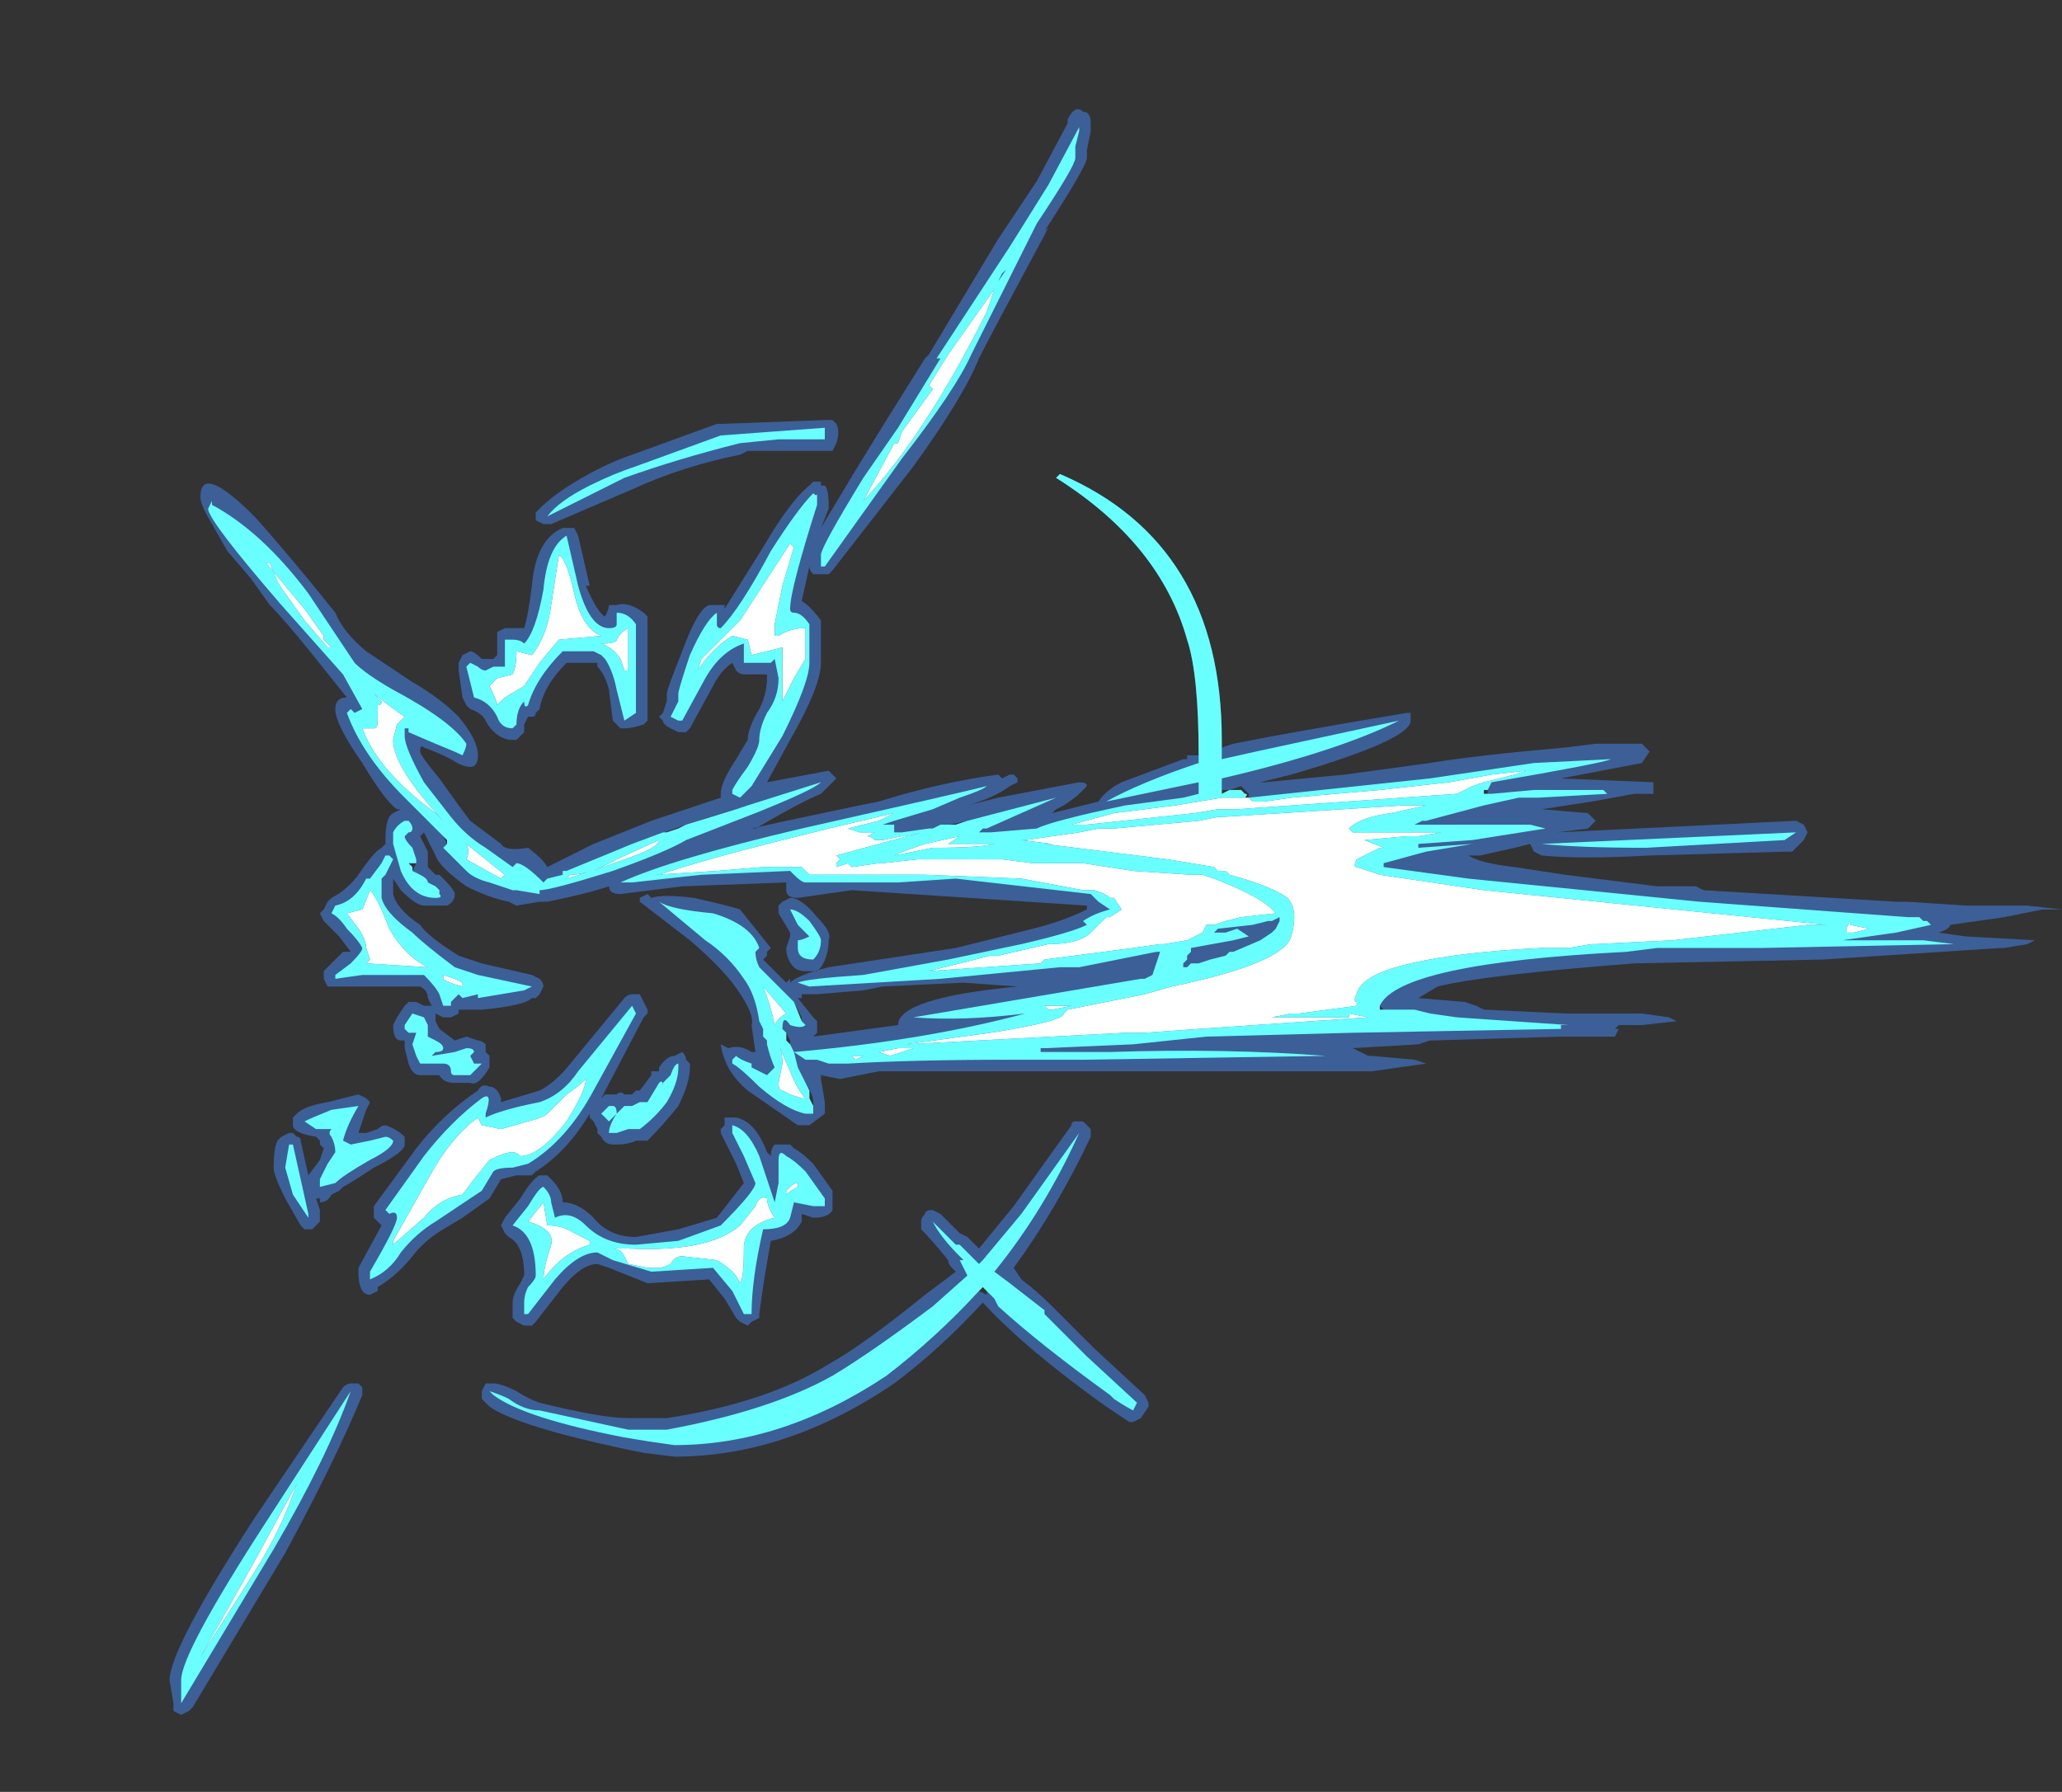 <?xml version="1.0" encoding="UTF-8" standalone="no"?>
<svg xmlns:ffdec="https://www.free-decompiler.com/flash" xmlns:xlink="http://www.w3.org/1999/xlink" ffdec:objectType="frame" height="162.75px" width="187.25px" xmlns="http://www.w3.org/2000/svg">
  <rect width="100%" height="100%" fill="#333333" stroke="none"/>
  <g transform="matrix(1.0, 0.0, 0.0, 1.0, 56.35, 85.05)">
    <use ffdec:characterId="126" height="20.8" transform="matrix(7.0, 0.0, 0.0, 7.0, -40.95, -74.9)" width="24.55" xlink:href="#shape0"/>
  </g>
  <defs>
    <g id="shape0" transform="matrix(1.0, 0.0, 0.0, 1.0, 5.85, 10.7)">
      <path d="M6.05 -10.1 Q6.05 -10.0 5.5 -9.15 L5.55 -9.2 5.5 -9.1 Q4.8 -7.8 4.65 -7.5 4.45 -7.0 3.8 -6.1 L2.75 -4.75 2.7 -4.7 2.6 -4.7 Q2.55 -4.7 2.5 -4.7 2.45 -4.75 2.45 -4.8 L2.35 -4.35 Q2.45 -4.3 2.6 -4.1 L2.6 -3.55 Q2.6 -3.25 2.2 -2.55 L1.9 -2.0 2.7 -2.15 2.8 -2.05 2.6 -1.85 Q2.35 -1.75 1.75 -1.4 L1.7 -1.4 2.15 -1.5 3.1 -1.7 3.35 -1.75 Q4.15 -2.0 4.9 -2.1 L4.95 -2.05 5.05 -2.1 5.1 -2.1 5.15 -2.05 5.15 -2.0 5.05 -1.95 Q4.85 -1.8 4.5 -1.7 L4.9 -1.8 5.95 -2.0 Q6.05 -2.0 6.05 -1.95 L5.95 -1.85 Q5.9 -1.8 5.75 -1.7 L5.65 -1.65 5.6 -1.6 6.2 -1.75 Q6.3 -1.9 6.5 -2.0 L7.3 -2.3 7.35 -2.3 7.35 -2.35 7.5 -2.35 Q7.5 -3.4 7.35 -3.85 7.0 -5.1 5.65 -5.95 L5.7 -6.0 Q7.8 -5.1 7.8 -2.55 L7.8 -2.45 7.95 -2.5 Q8.7 -2.65 10.2 -2.9 L10.25 -2.9 10.25 -2.8 Q10.25 -2.55 8.7 -2.1 L8.3 -2.0 8.35 -2.0 9.4 -2.1 10.5 -2.25 Q11.1 -2.35 12.25 -2.45 L12.65 -2.5 13.25 -2.5 13.35 -2.4 13.25 -2.25 12.2 -2.05 13.4 -2.0 13.4 -1.85 13.15 -1.85 12.6 -1.75 11.95 -1.65 12.55 -1.6 12.65 -1.5 12.55 -1.4 12.15 -1.35 15.25 -1.5 15.35 -1.45 15.4 -1.35 15.35 -1.25 15.2 -1.1 Q15.15 -1.1 15.1 -1.1 L13.35 -1.05 Q12.45 -1.0 11.95 -1.05 L11.85 -1.1 11.8 -1.2 11.6 -1.15 11.15 -1.05 11.0 -1.05 Q11.15 -0.95 11.6 -0.9 L12.25 -0.8 13.45 -0.65 13.95 -0.65 14.05 -0.6 16.55 -0.45 16.7 -0.45 17.45 -0.4 18.25 -0.4 18.7 -0.35 18.45 -0.35 17.95 -0.25 17.25 -0.15 Q17.25 -0.1 17.1 -0.05 L17.45 0.0 18.35 0.05 18.25 0.1 17.95 0.15 17.9 0.15 15.6 0.3 13.15 0.35 Q11.2 0.5 10.6 0.65 L10.35 0.8 10.95 0.85 11.1 0.9 11.2 0.95 12.25 1.0 13.25 1.0 13.6 1.05 13.7 1.1 13.25 1.15 12.95 1.15 12.9 1.2 12.95 1.2 12.9 1.3 12.2 1.3 10.55 1.35 10.5 1.35 10.35 1.4 9.5 1.45 9.7 1.55 9.75 1.55 10.3 1.6 10.45 1.65 9.75 1.75 3.35 1.75 2.85 1.85 2.6 1.8 2.6 1.85 2.65 2.15 2.65 2.3 2.45 2.45 2.3 2.45 1.65 2.0 Q1.35 1.75 1.3 1.4 L1.4 1.45 Q1.55 1.4 1.7 1.5 L1.75 1.5 1.7 1.15 Q1.75 1.0 1.45 0.6 1.25 0.35 0.9 0.05 L0.25 -0.45 0.25 -0.5 0.35 -0.55 0.4 -0.5 Q0.55 -0.55 0.95 -0.5 1.4 -0.4 1.55 -0.35 L1.95 0.15 1.9 0.2 1.9 0.25 1.85 0.3 2.15 0.6 2.2 0.55 2.2 0.6 Q2.3 0.5 2.7 0.4 L4.35 0.15 5.35 -0.1 Q5.75 -0.2 6.05 -0.35 L6.05 -0.4 3.0 -0.6 2.3 -0.5 Q2.15 -0.5 2.15 -0.6 L2.15 -0.7 0.8 -0.65 0.0 -0.55 Q-0.15 -0.55 -0.15 -0.65 -0.45 -0.55 -0.95 -0.45 L-1.05 -0.45 -1.35 -0.4 -1.45 -0.45 Q-1.7 -0.5 -2.0 -0.65 -2.35 -0.9 -2.4 -1.05 -2.45 -1.15 -2.55 -1.35 L-2.6 -1.3 -2.5 -1.1 -2.5 -0.9 -2.4 -0.8 -2.35 -0.8 -2.3 -0.75 Q-2.15 -0.6 -2.15 -0.55 -2.15 -0.45 -2.25 -0.4 L-2.55 -0.4 Q-2.65 -0.4 -2.85 -0.6 L-2.95 -0.75 -2.95 -0.55 Q-2.9 -0.35 -2.6 -0.15 -2.5 0.0 -2.1 0.25 L-1.8 0.35 -1.15 0.5 -1.05 0.55 Q-1.0 0.6 -1.0 0.65 L-1.05 0.75 -1.1 0.8 -1.15 0.8 Q-1.25 0.9 -1.8 0.95 L-2.1 0.95 -2.1 1.0 -2.2 1.05 -2.3 1.05 -2.4 1.0 -2.5 0.8 Q-2.5 0.7 -2.6 0.65 L-3.8 0.65 -3.85 0.55 -3.85 0.45 -3.6 0.2 -3.5 0.2 -3.65 0.0 Q-3.75 -0.1 -3.8 -0.15 L-3.85 -0.2 -3.9 -0.3 -3.85 -0.35 -3.8 -0.45 -3.75 -0.5 Q-3.55 -0.6 -3.4 -0.8 -3.2 -1.1 -3.1 -1.15 L-3.05 -1.2 -3.05 -1.25 Q-3.05 -1.55 -2.95 -1.6 L-2.85 -1.65 -2.9 -1.65 Q-3.05 -1.75 -3.35 -2.25 -3.7 -2.75 -3.7 -2.95 -3.7 -3.1 -3.55 -3.1 L-3.95 -3.6 Q-4.35 -4.1 -4.55 -4.3 L-4.8 -4.65 -5.1 -5.0 -5.3 -5.35 Q-5.45 -5.6 -5.45 -5.7 -5.45 -6.15 -4.75 -5.45 -4.3 -4.95 -3.7 -4.2 -3.6 -3.95 -3.3 -3.7 L-2.7 -3.3 Q-2.35 -3.1 -2.1 -2.85 -1.85 -2.55 -1.85 -2.35 -1.85 -2.2 -1.95 -2.2 -2.05 -2.2 -2.2 -2.3 -2.4 -2.4 -2.55 -2.45 -2.6 -2.5 -2.6 -2.4 -2.6 -2.35 -2.35 -2.05 L-2.1 -1.7 -1.95 -1.5 -1.55 -1.2 Q-1.5 -1.1 -1.2 -1.15 -1.0 -1.0 -0.95 -0.9 L-0.35 -1.2 0.4 -1.5 1.3 -1.8 1.3 -1.85 Q1.3 -2.0 1.5 -2.3 L1.65 -2.55 Q1.65 -2.7 1.8 -2.95 1.9 -3.15 1.9 -3.35 L1.9 -3.4 1.6 -3.4 Q1.55 -3.4 1.5 -3.45 L1.45 -3.55 Q1.3 -3.45 1.2 -3.25 L0.9 -2.7 0.85 -2.65 0.75 -2.65 0.65 -2.7 Q0.55 -2.75 0.55 -2.8 L0.5 -2.85 0.55 -2.9 0.6 -3.05 0.6 -3.15 Q0.6 -3.2 0.8 -3.7 1.0 -4.25 1.15 -4.3 L1.35 -4.3 1.35 -4.25 1.85 -5.05 Q2.2 -5.65 2.45 -5.85 L2.5 -5.9 2.6 -5.9 2.6 -5.85 2.65 -5.85 Q2.7 -5.8 2.7 -5.6 L2.7 -5.55 2.6 -5.3 3.05 -6.05 3.45 -6.7 3.95 -7.5 4.0 -7.55 4.9 -9.05 5.4 -9.8 5.8 -10.55 5.8 -10.6 Q5.9 -10.8 6.0 -10.7 6.1 -10.7 6.1 -10.55 L6.1 -10.45 6.05 -10.2 6.05 -10.1 M2.8 -6.4 L2.75 -6.3 Q2.7 -6.3 2.65 -6.3 L1.65 -6.3 1.55 -6.25 Q0.8 -6.1 0.15 -5.8 L-0.9 -5.35 -1.0 -5.35 -1.1 -5.4 -1.1 -5.5 -1.05 -5.55 Q-0.85 -5.75 -0.5 -5.95 -0.15 -6.15 0.15 -6.25 L1.25 -6.65 1.3 -6.65 2.65 -6.7 2.75 -6.7 2.8 -6.65 Q2.85 -6.55 2.8 -6.4 M0.35 -4.05 L0.35 -2.8 0.3 -2.75 Q0.15 -2.7 0.05 -2.7 L0.0 -2.7 -0.1 -2.8 -0.15 -3.2 Q-0.2 -3.4 -0.3 -3.5 L-0.3 -3.55 -0.7 -3.55 Q-1.0 -3.25 -1.05 -2.95 L-1.1 -2.9 Q-1.1 -2.85 -1.15 -2.85 L-1.2 -2.85 -1.25 -2.75 -1.25 -2.65 -1.35 -2.55 -1.45 -2.55 Q-1.65 -2.6 -1.75 -2.8 -1.8 -2.9 -1.95 -2.95 L-2.0 -3.0 -2.05 -3.1 -2.1 -3.45 -2.1 -3.55 -2.05 -3.65 -1.95 -3.7 Q-1.9 -3.7 -1.8 -3.6 L-1.65 -3.6 -1.6 -3.65 -1.6 -3.95 -1.5 -4.0 -1.25 -4.0 Q-1.2 -4.15 -1.15 -4.55 -1.1 -5.15 -0.75 -5.3 L-0.6 -5.3 -0.55 -5.2 -0.4 -4.55 -0.45 -4.55 Q-0.3 -4.2 -0.2 -4.15 -0.15 -4.25 -0.15 -4.3 L-0.05 -4.3 Q0.1 -4.35 0.3 -4.2 L0.35 -4.15 0.35 -4.05 M0.85 -1.45 L1.5 -1.65 Q0.95 -1.5 0.3 -1.25 L0.15 -1.2 0.55 -1.35 0.6 -1.35 0.75 -1.4 0.85 -1.45 M2.05 -0.4 L2.1 -0.45 2.2 -0.5 Q2.35 -0.5 2.55 -0.25 2.75 -0.05 2.7 0.05 2.7 0.25 2.6 0.4 L2.55 0.45 2.4 0.45 Q2.3 0.45 2.25 0.4 2.15 0.3 2.15 0.15 L2.2 0.0 2.2 -0.05 2.05 -0.3 2.05 -0.4 M3.55 -1.35 L3.55 -1.35 M11.7 -1.45 L11.7 -1.45 M11.25 -1.45 L11.25 -1.45 M11.2 -1.85 L11.25 -1.85 11.25 -1.9 11.2 -1.9 11.2 -1.85 M7.9 -1.9 L8.05 -1.9 8.1 -1.85 Q8.15 -1.85 8.1 -1.8 L8.15 -1.8 8.15 -1.85 8.05 -1.95 7.9 -1.9 7.8 -1.9 7.8 -1.85 7.9 -1.9 M4.25 -1.45 L4.35 -1.45 4.5 -1.5 4.05 -1.4 4.15 -1.45 4.25 -1.45 M16.9 -0.2 L16.9 -0.2 M16.8 0.05 L16.8 0.05 M9.85 0.9 L9.85 0.95 9.9 0.95 9.85 0.9 M6.0 2.4 L6.1 2.5 6.1 2.6 Q5.65 3.55 5.1 4.3 L5.2 4.45 Q5.4 4.6 5.6 4.8 L6.15 5.35 6.8 5.95 6.85 6.05 6.85 6.1 6.75 6.25 6.65 6.3 6.6 6.3 Q6.45 6.2 6.3 6.1 5.25 5.35 4.7 4.75 4.15 5.35 3.55 5.8 2.15 6.75 0.7 6.75 L0.3 6.7 0.05 6.65 Q-1.35 6.35 -1.7 6.1 L-1.8 6.0 -1.8 5.9 -1.75 5.8 -1.65 5.8 Q-1.55 5.8 -1.35 5.9 -1.2 6.0 -1.05 6.05 -0.25 6.25 0.1 6.25 L0.6 6.25 Q1.9 6.05 2.7 5.55 3.15 5.3 3.95 4.65 L4.35 4.35 4.3 4.3 Q4.25 4.25 4.25 4.2 4.05 3.95 3.9 3.8 L3.9 3.7 Q3.9 3.65 3.95 3.6 3.95 3.55 4.05 3.55 L4.15 3.6 4.4 3.85 4.5 3.9 4.65 4.05 5.1 3.5 5.85 2.45 Q5.85 2.4 5.9 2.4 L6.0 2.4 M4.45 0.6 L3.4 0.65 3.15 0.7 2.55 0.75 2.35 0.75 2.35 0.8 2.3 0.8 2.5 1.05 2.55 1.1 2.55 1.25 2.5 1.3 3.6 1.15 Q3.6 0.8 5.15 0.65 L4.45 0.6 M5.45 1.45 L5.45 1.45 M1.85 1.2 L1.85 1.3 1.85 1.2 M1.7 1.65 L1.7 1.65 M2.35 1.05 L2.25 0.85 2.35 1.1 2.35 1.05 M2.2 1.4 L2.2 1.35 2.15 1.25 2.15 1.35 2.2 1.4 M2.8 1.65 L2.8 1.65 M0.3 0.85 L0.35 0.95 0.35 1.0 0.3 1.05 -0.25 2.1 -0.2 2.05 -0.05 2.05 Q0.0 2.0 0.05 2.05 L0.15 2.05 0.2 2.0 0.25 2.0 0.4 1.8 0.4 1.75 Q0.45 1.75 0.5 1.75 L0.5 1.7 Q0.6 1.55 0.7 1.55 L0.8 1.5 Q0.85 1.55 0.85 1.6 L0.9 1.65 0.9 1.7 Q0.9 1.9 0.75 2.2 0.55 2.45 0.35 2.65 L0.2 2.65 Q0.1 2.7 -0.05 2.7 L-0.1 2.7 Q-0.2 2.7 -0.25 2.6 L-0.3 2.55 -0.3 2.5 -0.35 2.4 -0.4 2.35 -0.4 2.3 Q-0.7 2.8 -1.1 3.05 L-1.15 3.1 -1.35 3.1 -1.55 3.15 -1.7 3.4 -2.05 3.65 -2.3 3.8 Q-2.55 3.95 -2.7 4.15 -2.9 4.4 -3.15 4.55 L-3.15 4.6 -3.25 4.65 Q-3.4 4.65 -3.4 4.35 L-3.4 4.3 -3.1 3.75 Q-3.15 3.7 -3.2 3.65 L-3.2 3.5 -2.65 2.75 Q-2.3 2.3 -1.85 2.0 -1.8 1.9 -1.7 1.95 -1.6 1.95 -1.55 2.1 L-1.55 2.15 -1.05 2.0 Q-0.85 1.9 -0.65 1.65 L0.05 0.8 Q0.1 0.75 0.15 0.75 L0.25 0.75 0.3 0.85 M1.35 2.35 Q1.4 2.35 1.45 2.35 L1.5 2.35 Q1.75 2.4 1.9 2.8 L1.95 2.85 Q1.95 2.75 2.0 2.7 L2.2 2.7 2.25 2.75 Q2.35 2.8 2.5 2.95 L2.75 3.3 2.75 3.55 Q2.7 3.65 2.5 3.65 L2.35 3.6 2.35 3.7 Q2.25 3.9 1.95 3.95 1.85 4.5 1.8 4.9 L1.8 4.95 1.7 5.0 1.65 5.05 1.55 5.0 1.5 4.95 1.35 4.7 1.15 4.45 0.35 4.5 -0.15 4.3 -0.3 4.25 Q-0.5 4.25 -0.75 4.55 L-1.1 5.0 -1.15 5.05 -1.25 5.05 -1.35 5.0 -1.4 4.95 -1.4 4.75 Q-1.4 4.65 -1.3 4.5 L-1.25 4.4 Q-1.25 4.0 -1.45 3.9 L-1.5 3.85 -1.55 3.75 -1.5 3.65 -1.3 3.4 Q-1.15 3.15 -1.05 3.1 L-0.95 3.1 -0.9 3.15 Q-0.75 3.3 -0.75 3.45 -0.55 3.45 -0.35 3.65 -0.15 3.9 0.2 3.9 L0.75 3.8 1.25 3.65 1.6 3.2 1.5 2.95 1.3 2.55 1.3 2.5 1.35 2.45 Q1.35 2.4 1.35 2.35 M2.4 1.9 L2.45 2.0 2.45 2.1 2.5 2.2 2.5 2.15 Q2.5 2.05 2.4 1.9 M4.75 4.65 L4.75 4.6 4.7 4.55 4.65 4.6 4.75 4.65 M4.8 4.65 L4.8 4.65 M-2.75 -0.95 L-2.7 -0.9 -2.7 -0.85 -2.65 -0.95 -2.75 -0.95 M-2.3 -1.3 L-2.25 -1.2 -2.25 -1.25 -2.3 -1.3 M-0.9 -0.75 L-0.95 -0.75 -0.75 -0.8 -0.9 -0.75 M-2.65 0.85 L-2.55 0.9 -2.45 0.9 -2.4 1.0 -2.4 1.1 -2.35 1.2 -2.15 1.35 -2.0 1.3 -1.85 1.35 Q-1.8 1.35 -1.75 1.4 L-1.75 1.5 -1.7 1.55 -1.7 1.7 Q-1.85 1.95 -1.95 1.9 L-2.15 1.9 Q-2.3 1.9 -2.35 1.8 L-2.6 1.8 Q-2.7 1.8 -2.75 1.65 L-2.8 1.45 -2.8 1.35 -2.85 1.35 Q-2.95 1.35 -2.95 1.15 L-2.9 1.05 -2.8 0.9 -2.75 0.85 -2.65 0.85 M-2.8 2.7 Q-2.8 2.8 -3.2 3.0 -3.5 3.2 -3.6 3.25 L-3.65 3.3 -3.75 3.35 Q-3.8 3.45 -3.9 3.45 L-3.9 3.4 -3.95 3.4 -3.9 3.55 -3.9 3.7 -4.0 3.8 -4.1 3.8 -4.15 3.75 -4.35 3.4 Q-4.5 3.1 -4.5 3.0 -4.5 2.75 -4.45 2.65 L-4.4 2.6 -4.3 2.55 -4.25 2.55 -4.2 2.6 Q-4.15 2.6 -4.15 2.65 L-4.05 3.1 -3.9 2.9 -3.85 2.75 -3.9 2.7 -3.9 2.65 -3.95 2.6 Q-4.25 2.55 -4.25 2.45 L-4.25 2.35 -4.2 2.3 Q-4.1 2.2 -3.8 2.15 L-3.4 2.05 -3.3 2.1 -3.25 2.15 -3.3 2.25 -3.4 2.55 -3.3 2.55 -3.15 2.5 Q-3.1 2.45 -3.05 2.45 -2.9 2.5 -2.8 2.6 -2.8 2.65 -2.8 2.7 M-3.4 5.8 L-3.35 5.85 -3.35 5.95 Q-3.7 6.8 -4.35 8.0 L-5.55 10.0 -5.6 10.05 -5.7 10.1 -5.8 10.05 -5.8 9.95 -5.85 9.65 Q-5.85 9.25 -4.75 7.55 L-3.6 5.85 Q-3.55 5.8 -3.5 5.8 L-3.4 5.8" fill="#437edb" fill-opacity="0.6" fill-rule="evenodd" stroke="none"/>
      <path d="M4.05 -7.1 L4.0 -7.15 4.25 -7.55 4.85 -8.4 4.75 -8.1 Q3.95 -6.5 3.15 -5.65 L3.55 -6.4 3.6 -6.4 3.65 -6.55 4.05 -7.1 M1.05 -3.6 L1.55 -4.1 2.2 -5.1 2.25 -5.05 2.1 -4.55 2.0 -4.05 2.0 -3.9 2.05 -3.9 Q2.2 -4.0 2.4 -4.0 L2.4 -3.6 2.25 -3.35 2.1 -3.05 2.1 -3.75 1.7 -3.65 1.65 -3.85 1.45 -3.9 Q1.2 -3.75 1.0 -3.45 L1.05 -3.6 M0.45 -0.8 L0.5 -0.8 Q1.1 -1.0 2.1 -1.25 L2.7 -1.4 3.55 -1.6 3.35 -1.5 2.95 -1.4 3.1 -1.35 3.3 -1.35 3.2 -1.3 Q3.25 -1.3 3.3 -1.25 L3.4 -1.25 3.65 -1.3 3.75 -1.3 3.9 -1.35 2.8 -1.05 2.85 -1.0 2.8 -0.95 2.8 -0.9 2.95 -0.95 3.0 -0.9 3.35 -0.95 3.4 -0.95 3.85 -1.0 4.95 -1.0 5.35 -0.95 6.0 -0.95 6.65 -0.85 7.4 -0.8 7.55 -0.8 7.7 -0.75 Q8.35 -0.5 8.5 -0.3 L8.05 -0.25 7.85 -0.2 7.7 -0.15 7.6 -0.15 7.55 -0.05 7.35 0.05 7.05 0.1 7.0 0.1 6.65 0.15 5.5 0.3 5.45 0.35 4.0 0.45 4.8 0.25 4.9 0.25 5.55 0.1 Q5.95 0.1 6.1 -0.05 L6.3 -0.25 6.35 -0.25 6.5 -0.35 6.4 -0.5 6.35 -0.5 Q6.3 -0.55 6.15 -0.6 L6.0 -0.6 5.2 -0.75 3.95 -0.8 2.45 -0.8 2.35 -0.9 1.85 -0.9 1.25 -0.85 0.45 -0.8 M0.5 -1.25 Q0.5 -1.15 0.05 -1.0 -0.35 -0.85 -0.7 -0.75 L-0.65 -0.8 Q-0.4 -0.8 -0.05 -1.0 L0.5 -1.25 M0.1 -3.45 L0.05 -3.45 0.0 -3.6 Q-0.1 -3.75 -0.25 -3.8 -0.05 -3.8 -0.05 -3.85 0.0 -3.95 0.1 -4.0 L0.1 -3.45 M4.05 -1.15 L3.55 -1.05 Q3.65 -1.1 3.95 -1.2 L4.4 -1.3 4.25 -1.2 4.85 -1.2 Q4.65 -1.15 4.05 -1.15 M5.25 -1.25 L5.95 -1.35 6.2 -1.4 6.4 -1.4 7.5 -1.5 7.75 -1.55 7.8 -1.55 10.15 -1.7 10.45 -1.7 10.0 -1.6 Q9.6 -1.55 9.45 -1.4 L9.5 -1.35 10.65 -1.35 10.35 -1.3 10.2 -1.3 9.65 -1.25 9.9 -1.15 9.85 -1.15 9.55 -1.0 Q9.5 -0.9 9.55 -0.9 L9.85 -0.8 11.2 -0.6 15.65 -0.15 15.4 -0.15 13.65 0.05 12.65 0.1 12.6 0.1 12.3 0.15 11.95 0.15 Q10.9 0.2 10.25 0.35 9.6 0.5 9.55 0.75 9.5 0.85 9.55 0.85 L9.55 0.9 8.8 1.0 8.7 1.0 8.45 1.05 9.45 1.05 9.45 1.0 9.7 1.05 7.5 1.2 6.8 1.25 6.55 1.25 3.7 1.4 4.8 1.25 Q5.75 1.1 5.75 1.0 L5.8 0.95 6.8 0.75 7.15 0.65 Q8.6 0.35 8.7 0.0 8.8 -0.35 8.65 -0.5 8.45 -0.65 7.9 -0.8 L7.85 -0.85 7.75 -0.85 7.7 -0.9 7.1 -1.0 5.5 -1.2 5.6 -1.2 5.2 -1.25 5.25 -1.25 M7.8 -1.8 L8.15 -1.8 8.2 -1.75 8.35 -1.75 8.7 -1.8 9.85 -1.9 10.75 -2.0 11.3 -2.1 11.75 -2.15 11.6 -2.1 11.2 -2.0 11.05 -1.95 10.85 -1.85 8.0 -1.65 7.75 -1.65 7.45 -1.6 6.05 -1.45 5.85 -1.45 6.4 -1.6 7.2 -1.7 7.8 -1.8 M15.9 -0.1 L15.95 -0.2 15.95 -0.15 16.2 -0.1 16.0 -0.05 15.9 -0.05 15.9 -0.1 M5.85 0.9 L5.6 0.95 5.55 0.95 5.5 0.9 5.85 0.9 M3.0 1.55 L3.15 1.55 3.05 1.6 3.0 1.55 M3.35 1.5 L3.6 1.45 3.8 1.45 3.5 1.55 3.35 1.5 M2.1 1.65 Q2.1 1.5 2.05 1.4 L2.2 1.75 Q2.3 2.0 2.4 2.1 L2.35 2.1 2.2 2.05 2.1 2.0 Q2.05 2.0 2.05 1.9 L2.1 1.65 M1.85 0.65 L2.15 1.0 Q2.05 1.05 2.0 1.15 1.95 0.9 1.85 0.65 M-3.15 -2.8 L-3.15 -3.0 Q-3.1 -3.0 -3.1 -3.05 L-3.2 -3.15 Q-2.95 -2.95 -2.8 -2.85 L-2.9 -2.75 -2.95 -2.55 Q-2.95 -2.2 -2.3 -1.5 L-2.4 -1.6 Q-3.15 -2.15 -3.35 -2.7 L-3.2 -2.7 Q-3.15 -2.7 -3.15 -2.8 M-4.55 -4.85 L-4.6 -4.85 -4.1 -4.25 -3.85 -3.9 -3.85 -3.85 -3.75 -3.75 -3.8 -3.75 -4.1 -4.1 -4.35 -4.45 -4.45 -4.6 -4.55 -4.85 M-1.35 -3.7 L-1.15 -3.65 Q-0.95 -3.9 -0.9 -4.3 L-0.8 -4.95 Q-0.7 -4.9 -0.6 -4.45 -0.5 -4.0 -0.25 -3.9 L-0.8 -3.85 -1.05 -3.55 -1.25 -3.25 -1.5 -3.1 -1.6 -3.0 Q-1.6 -3.05 -1.7 -3.25 L-1.6 -3.35 -1.4 -3.4 Q-1.35 -3.5 -1.35 -3.7 M2.15 3.35 L2.15 3.3 2.2 3.25 Q2.25 3.2 2.3 3.2 L2.3 3.25 Q2.2 3.3 2.15 3.35 M1.75 3.5 Q1.8 3.35 1.9 3.4 1.9 3.5 2.0 3.65 1.6 3.75 1.6 4.05 1.6 4.45 1.55 4.5 1.5 4.35 1.25 4.2 L0.8 4.15 Q0.7 4.15 0.65 4.25 0.55 4.3 0.5 4.3 L0.35 4.3 0.1 4.25 0.05 4.15 Q0.0 4.05 -0.1 4.05 L0.1 4.05 Q1.15 4.1 1.55 3.75 L1.75 3.5 M-3.35 -0.35 L-3.25 -0.6 Q-3.15 -0.5 -3.0 -0.1 -2.8 0.25 -2.5 0.4 L-3.3 0.35 -3.25 0.3 -3.3 0.15 Q-3.3 0.05 -3.4 -0.1 L-3.55 -0.3 -3.35 -0.35 M-2.05 0.6 L-2.05 0.65 Q-2.25 0.6 -2.3 0.55 L-2.3 0.5 -2.15 0.55 -2.05 0.6 M-2.0 -1.0 Q-1.95 -1.1 -2.0 -1.2 L-1.5 -0.8 -1.55 -0.75 -2.0 -1.0 M-1.8 2.45 L-1.55 2.5 -1.2 2.4 Q-1.0 2.35 -0.95 2.3 L-0.7 2.05 Q-0.55 1.95 -0.45 1.85 -0.45 2.0 -0.7 2.4 -1.05 2.85 -1.3 2.85 -1.35 2.8 -1.4 2.8 -1.5 2.8 -1.7 2.9 L-1.9 3.15 -2.05 3.35 Q-2.35 3.4 -2.55 3.65 L-2.95 4.0 -2.95 3.95 -2.5 3.15 Q-2.2 2.6 -1.85 2.35 L-1.8 2.45 M-5.45 9.35 L-4.8 8.2 -4.2 7.1 Q-4.4 7.7 -4.75 8.25 L-5.45 9.35 M-0.6 3.85 L-0.4 3.95 -0.4 4.0 Q-0.75 4.1 -1.0 4.45 -1.0 4.3 -0.9 4.0 -0.85 3.8 -1.2 3.7 L-1.0 3.45 -0.95 3.75 Q-0.75 3.75 -0.6 3.85" fill="#ffffff" fill-rule="evenodd" stroke="none"/>
      <path d="M5.9 -10.25 L5.9 -10.1 Q5.9 -10.0 5.4 -9.25 L4.55 -7.55 Q4.35 -7.1 3.65 -6.2 L2.65 -4.8 2.6 -4.8 2.6 -4.95 Q2.6 -5.05 3.15 -5.95 L3.6 -6.6 4.15 -7.5 4.1 -7.5 5.05 -8.95 5.55 -9.75 5.95 -10.5 Q5.95 -10.6 5.95 -10.45 L5.9 -10.25 M4.05 -7.1 L3.65 -6.55 3.6 -6.4 3.55 -6.4 3.15 -5.65 Q3.95 -6.5 4.75 -8.1 L4.85 -8.4 4.25 -7.55 4.0 -7.15 4.05 -7.1 M4.9 -8.5 L4.95 -8.6 5.0 -8.65 4.9 -8.5 M5.7 -6.0 Q7.8 -5.1 7.8 -2.55 L7.8 -2.3 8.25 -2.4 10.1 -2.8 Q9.3 -2.4 7.8 -2.05 L7.8 -1.85 7.9 -1.9 8.05 -1.9 8.1 -1.85 Q8.15 -1.85 8.1 -1.8 L8.15 -1.8 10.5 -2.05 11.85 -2.25 12.85 -2.3 Q12.75 -2.25 11.3 -2.0 L11.25 -1.9 11.2 -1.9 11.2 -1.85 11.3 -1.85 11.85 -1.9 12.75 -1.9 12.8 -1.85 11.9 -1.8 11.65 -1.8 11.2 -1.7 10.45 -1.5 10.4 -1.5 10.3 -1.45 11.8 -1.45 12.0 -1.4 11.05 -1.25 10.35 -1.2 10.35 -1.15 11.05 -1.2 10.45 -1.1 9.9 -0.95 9.9 -0.9 11.0 -0.75 14.0 -0.45 16.7 -0.25 16.85 -0.25 16.9 -0.2 16.95 -0.2 17.0 -0.15 16.55 -0.05 15.85 0.05 16.9 0.05 17.3 0.1 14.8 0.15 13.45 0.15 13.05 0.2 Q10.1 0.35 9.85 0.9 L9.85 0.95 10.3 0.95 10.5 1.0 10.85 1.05 12.3 1.15 12.2 1.15 12.2 1.2 9.5 1.25 7.6 1.3 6.65 1.4 5.5 1.45 5.45 1.45 5.45 1.5 6.35 1.5 Q7.85 1.45 9.15 1.55 L6.0 1.6 5.05 1.6 Q3.8 1.6 2.95 1.65 L2.7 1.65 2.55 1.6 2.4 1.6 2.25 1.5 2.3 1.7 2.45 2.0 2.45 2.1 2.5 2.2 2.5 2.3 2.4 2.3 Q2.15 2.25 1.8 1.95 1.55 1.7 1.45 1.65 L1.45 1.6 1.5 1.55 Q1.55 1.6 1.7 1.65 L1.7 1.7 1.9 1.8 2.0 1.7 Q1.95 1.6 1.9 1.4 L1.9 1.35 1.85 1.3 1.85 1.2 1.8 1.1 Q1.75 0.75 1.6 0.55 1.4 0.25 1.1 0.05 L0.5 -0.45 Q0.65 -0.35 1.2 -0.3 1.7 -0.15 1.8 0.15 L1.75 0.2 Q1.75 0.3 1.8 0.4 L2.25 0.85 2.35 1.1 2.4 1.15 Q2.35 1.2 2.2 1.15 2.1 1.0 2.1 1.2 L2.15 1.25 2.15 1.35 2.2 1.4 2.25 1.5 Q3.95 1.35 5.25 1.0 4.45 1.1 3.8 1.05 L6.75 0.55 6.8 0.55 6.9 0.5 7.0 0.2 6.95 0.2 5.95 0.4 5.7 0.4 4.15 0.55 2.45 0.65 2.3 0.6 Q2.4 0.55 3.15 0.5 L4.25 0.3 5.2 0.1 Q5.85 -0.05 6.05 -0.15 L6.0 -0.2 Q6.15 -0.3 6.35 -0.35 L6.2 -0.45 6.1 -0.55 4.35 -0.75 3.6 -0.7 2.4 -0.7 Q2.35 -0.7 2.25 -0.8 L2.2 -0.85 1.05 -0.8 0.15 -0.7 0.1 -0.7 Q0.05 -0.7 0.0 -0.7 0.65 -1.0 2.35 -1.4 4.35 -1.85 4.75 -1.95 4.7 -1.9 4.4 -1.8 L4.05 -1.65 3.55 -1.5 3.4 -1.45 3.55 -1.45 3.55 -1.35 3.65 -1.35 4.0 -1.4 4.05 -1.4 4.15 -1.45 4.35 -1.45 4.5 -1.5 5.65 -1.8 4.75 -1.4 4.7 -1.4 4.65 -1.35 4.8 -1.35 5.4 -1.4 Q5.6 -1.5 6.55 -1.7 L7.3 -1.8 7.5 -1.85 7.5 -2.0 6.3 -1.75 Q6.75 -2.0 7.5 -2.25 L7.5 -2.35 Q7.5 -3.4 7.35 -3.85 7.0 -5.1 5.65 -5.95 L5.7 -6.0 M2.55 -5.75 L2.55 -5.6 Q2.2 -4.5 2.2 -4.25 2.2 -4.2 2.25 -4.2 2.35 -4.2 2.45 -4.05 L2.45 -3.55 Q2.45 -3.3 2.1 -2.6 L1.7 -1.95 1.55 -1.8 1.45 -1.85 1.45 -1.9 Q1.5 -2.0 1.65 -2.2 1.8 -2.45 1.8 -2.55 1.8 -2.7 1.9 -2.9 2.05 -3.1 2.05 -3.35 L2.0 -3.6 1.95 -3.55 1.6 -3.55 1.6 -3.8 Q1.3 -3.7 1.1 -3.35 L0.8 -2.8 0.75 -2.8 0.65 -2.85 0.75 -3.05 0.75 -3.15 Q0.75 -3.2 0.9 -3.65 1.1 -4.1 1.25 -4.2 L1.25 -4.05 Q1.25 -4.0 1.3 -4.0 1.55 -4.25 1.95 -5.0 2.3 -5.55 2.5 -5.75 2.55 -5.7 2.55 -5.75 M2.05 -6.45 L1.55 -6.4 Q0.75 -6.2 0.05 -5.95 L-0.95 -5.45 Q-0.8 -5.65 -0.4 -5.85 -0.1 -6.0 0.2 -6.1 L1.3 -6.5 2.65 -6.6 2.65 -6.45 2.05 -6.45 M1.05 -3.6 L1.0 -3.45 Q1.2 -3.75 1.45 -3.9 L1.65 -3.85 1.7 -3.65 2.1 -3.75 2.1 -3.05 2.25 -3.35 2.4 -3.6 2.4 -4.0 Q2.2 -4.0 2.05 -3.9 L2.0 -3.9 2.0 -4.05 2.1 -4.55 2.25 -5.05 2.2 -5.1 1.55 -4.1 1.05 -3.6 M2.6 -2.0 Q2.5 -1.9 1.75 -1.6 L0.85 -1.25 Q0.6 -1.1 -0.1 -0.85 -0.9 -0.6 -1.05 -0.6 L-1.05 -0.55 -1.35 -0.6 -1.4 -0.6 -1.7 -0.7 Q-1.9 -0.75 -2.0 -0.85 L-2.3 -1.15 -2.25 -1.2 -2.25 -1.25 -2.8 -1.8 Q-3.35 -2.35 -3.55 -2.9 L-3.5 -2.95 -3.45 -2.9 -3.35 -2.95 -3.6 -3.4 -4.4 -4.3 Q-5.35 -5.4 -5.35 -5.55 L-5.3 -5.65 -5.3 -5.6 Q-4.65 -5.25 -4.05 -4.45 L-3.45 -3.55 Q-3.3 -3.4 -2.95 -3.2 -2.2 -2.8 -2.0 -2.5 -2.0 -2.45 -2.05 -2.35 -2.15 -2.4 -2.4 -2.5 L-2.75 -2.65 -2.75 -2.7 -2.8 -2.7 -2.8 -2.6 Q-2.8 -2.45 -2.55 -2.0 L-2.2 -1.55 Q-2.0 -1.3 -1.75 -1.15 L-1.4 -0.9 -1.35 -0.95 Q-1.25 -0.95 -1.0 -0.7 L-0.95 -0.75 -0.75 -0.8 -0.75 -0.85 -0.7 -0.85 0.15 -1.2 0.55 -1.35 0.6 -1.35 0.75 -1.4 0.85 -1.45 1.5 -1.65 1.65 -1.7 2.6 -2.0 M0.05 -2.8 L-0.05 -3.2 Q-0.1 -3.45 -0.2 -3.6 L-0.25 -3.65 -0.35 -3.7 -0.75 -3.7 Q-1.1 -3.35 -1.2 -3.0 -1.25 -2.95 -1.25 -3.05 -1.35 -2.95 -1.35 -2.75 L-1.4 -2.7 Q-1.55 -2.7 -1.6 -2.85 -1.7 -3.05 -1.9 -3.1 L-2.0 -3.5 -1.95 -3.55 -1.85 -3.5 Q-1.8 -3.45 -1.75 -3.45 L-1.65 -3.5 -1.5 -3.5 -1.5 -3.85 -1.4 -3.85 Q-1.3 -3.85 -1.25 -3.8 -1.1 -3.95 -1.0 -4.5 -0.95 -5.05 -0.7 -5.2 L-0.55 -4.55 Q-0.4 -4.0 -0.15 -4.0 -0.05 -4.0 -0.05 -4.05 L-0.05 -4.2 Q0.1 -4.2 0.2 -4.05 L0.2 -2.9 0.05 -2.8 M0.1 -3.45 L0.1 -4.0 Q0.0 -3.95 -0.05 -3.85 -0.05 -3.8 -0.25 -3.8 -0.1 -3.75 0.0 -3.6 L0.05 -3.45 0.1 -3.45 M0.5 -1.25 L-0.05 -1.0 Q-0.4 -0.8 -0.65 -0.8 L-0.7 -0.75 Q-0.35 -0.85 0.05 -1.0 0.5 -1.15 0.5 -1.25 M0.45 -0.8 L1.25 -0.85 1.85 -0.9 2.35 -0.9 2.45 -0.8 3.95 -0.8 5.2 -0.75 6.0 -0.6 6.15 -0.6 Q6.3 -0.55 6.35 -0.5 L6.4 -0.5 6.5 -0.35 6.35 -0.25 6.3 -0.25 6.1 -0.05 Q5.95 0.1 5.55 0.1 L4.9 0.25 4.8 0.25 4.0 0.45 5.45 0.35 5.5 0.3 6.65 0.15 7.0 0.1 7.05 0.1 7.35 0.05 7.55 -0.05 7.6 -0.15 7.7 -0.15 7.85 -0.2 8.05 -0.25 8.5 -0.3 Q8.35 -0.5 7.7 -0.75 L7.55 -0.8 7.4 -0.8 6.65 -0.85 6.0 -0.95 5.35 -0.95 4.95 -1.0 3.85 -1.0 3.4 -0.95 3.35 -0.95 3.0 -0.9 2.95 -0.95 2.8 -0.9 2.8 -0.95 2.85 -1.0 2.8 -1.05 3.9 -1.35 3.75 -1.3 3.65 -1.3 3.4 -1.25 3.3 -1.25 Q3.25 -1.3 3.2 -1.3 L3.3 -1.35 3.1 -1.35 2.95 -1.4 3.35 -1.5 3.55 -1.6 2.7 -1.4 2.1 -1.25 Q1.1 -1.0 0.5 -0.8 L0.45 -0.8 M2.2 -0.35 Q2.3 -0.35 2.45 -0.2 2.6 0.0 2.6 0.05 2.6 0.2 2.5 0.3 2.3 0.3 2.3 0.15 L2.3 0.05 Q2.35 0.05 2.45 0.0 L2.3 -0.15 2.2 -0.35 M5.25 -1.25 L5.2 -1.25 5.6 -1.2 5.5 -1.2 7.1 -1.0 7.7 -0.9 7.75 -0.85 7.85 -0.85 7.9 -0.8 Q8.45 -0.65 8.65 -0.5 8.8 -0.35 8.7 0.0 8.6 0.35 7.15 0.65 L6.8 0.75 5.8 0.95 5.75 1.0 Q5.75 1.1 4.8 1.25 L3.7 1.4 6.55 1.25 6.8 1.25 7.5 1.2 9.7 1.05 9.45 1.0 9.45 1.05 8.45 1.05 8.7 1.0 8.8 1.0 9.55 0.9 9.55 0.85 Q9.5 0.85 9.55 0.75 9.6 0.5 10.25 0.35 10.9 0.2 11.95 0.15 L12.3 0.15 12.6 0.1 12.65 0.1 13.65 0.05 15.4 -0.15 15.65 -0.15 11.2 -0.6 9.85 -0.8 9.55 -0.9 Q9.5 -0.9 9.55 -1.0 L9.85 -1.15 9.9 -1.15 9.65 -1.25 10.2 -1.3 10.35 -1.3 10.65 -1.35 9.5 -1.35 9.45 -1.4 Q9.6 -1.55 10.0 -1.6 L10.45 -1.7 10.15 -1.7 7.8 -1.55 7.75 -1.55 7.5 -1.5 6.4 -1.4 6.2 -1.4 5.95 -1.35 5.25 -1.25 M4.05 -1.15 Q4.65 -1.15 4.85 -1.2 L4.25 -1.2 4.4 -1.3 3.95 -1.2 Q3.65 -1.1 3.55 -1.05 L4.05 -1.15 M7.8 -1.8 L7.2 -1.7 6.4 -1.6 5.85 -1.45 6.05 -1.45 7.45 -1.6 7.75 -1.65 8.0 -1.65 10.85 -1.85 11.05 -1.95 11.2 -2.0 11.6 -2.1 11.75 -2.15 11.3 -2.1 10.75 -2.0 9.85 -1.9 8.7 -1.8 8.35 -1.75 8.2 -1.75 8.15 -1.8 7.8 -1.8 M7.7 -0.05 L7.85 -0.05 8.0 -0.1 8.15 0.0 7.95 0.05 7.4 0.15 7.4 0.2 7.35 0.25 7.35 0.3 7.3 0.35 7.3 0.4 7.35 0.4 7.4 0.35 7.5 0.35 7.65 0.3 7.85 0.25 7.9 0.2 7.95 0.2 8.3 0.05 8.45 -0.05 8.5 -0.1 8.55 -0.2 8.55 -0.25 8.45 -0.2 8.4 -0.2 8.2 -0.15 7.75 -0.1 7.7 -0.05 M11.95 -1.2 L15.25 -1.35 15.1 -1.25 13.3 -1.15 Q12.45 -1.15 11.95 -1.2 M5.85 0.9 L5.5 0.9 5.55 0.95 5.6 0.95 5.85 0.9 M15.9 -0.1 L15.9 -0.05 16.0 -0.05 16.2 -0.1 15.95 -0.15 15.95 -0.2 15.9 -0.1 M4.65 4.6 Q4.1 5.2 3.45 5.7 2.1 6.6 0.7 6.6 L0.35 6.55 0.05 6.5 Q-1.25 6.25 -1.65 5.95 L-1.7 5.9 Q-1.55 5.95 -1.45 6.0 -1.25 6.15 -1.05 6.15 L0.1 6.4 0.6 6.4 Q1.95 6.15 2.75 5.7 3.25 5.4 4.05 4.8 L4.5 4.4 4.4 4.2 4.45 4.2 4.4 4.15 Q4.15 3.9 4.05 3.7 L4.35 4.0 4.4 4.0 4.65 4.25 4.7 4.2 5.2 3.6 5.95 2.55 Q5.5 3.55 4.85 4.35 L5.05 4.5 5.5 4.85 5.5 4.9 6.05 5.45 6.7 6.05 6.65 6.15 Q6.55 6.1 6.4 6.0 L6.35 5.95 Q5.45 5.3 4.9 4.8 L4.85 4.7 4.7 4.55 4.65 4.6 M3.35 1.5 L3.5 1.55 3.8 1.45 3.6 1.45 3.35 1.5 M3.0 1.55 L3.05 1.6 3.15 1.55 3.0 1.55 M1.85 0.65 Q1.95 0.9 2.0 1.15 2.05 1.05 2.15 1.0 L1.85 0.65 M2.1 1.65 L2.05 1.9 Q2.05 2.0 2.1 2.0 L2.2 2.05 2.35 2.1 2.4 2.1 Q2.3 2.0 2.2 1.75 L2.05 1.4 Q2.1 1.5 2.1 1.65 M0.75 1.7 Q0.75 1.9 0.6 2.15 0.45 2.35 0.25 2.5 L0.1 2.5 -0.05 2.55 -0.15 2.55 Q-0.15 2.45 -0.05 2.3 L0.05 2.2 0.15 2.2 0.25 2.15 0.35 2.15 0.5 1.9 Q0.55 1.85 0.55 1.95 L0.55 1.9 0.65 1.8 Q0.7 1.65 0.75 1.65 L0.75 1.7 M0.2 1.0 L-0.35 2.0 Q-0.7 2.65 -1.2 2.95 L-1.4 3.0 Q-1.6 3.0 -1.65 3.05 L-1.8 3.3 -2.4 3.7 Q-2.65 3.85 -2.85 4.1 -3.0 4.35 -3.25 4.45 L-3.25 4.35 Q-2.9 3.75 -2.9 3.65 -2.9 3.55 -3.0 3.6 L-3.05 3.55 -2.55 2.85 Q-2.2 2.4 -1.8 2.1 -1.65 2.0 -1.75 2.3 L-1.75 2.35 Q-1.55 2.25 -1.05 2.15 -0.75 2.05 -0.55 1.75 L0.15 0.9 0.2 1.0 M1.45 2.45 Q1.65 2.5 1.8 2.85 L2.0 3.45 2.05 3.2 2.05 2.9 Q2.05 2.75 2.15 2.85 2.25 2.9 2.4 3.05 L2.65 3.4 2.65 3.5 2.5 3.5 2.25 3.45 2.2 3.65 Q2.15 3.8 1.85 3.8 1.7 4.45 1.7 4.9 L1.6 4.9 1.45 4.6 1.2 4.3 0.4 4.35 -0.1 4.2 -0.3 4.1 Q-0.55 4.1 -0.85 4.45 L-1.2 4.9 -1.25 4.9 -1.25 4.75 Q-1.25 4.65 -1.2 4.55 -1.1 4.45 -1.1 4.4 -1.1 3.85 -1.4 3.75 L-1.2 3.5 Q-1.05 3.25 -1.0 3.25 -0.9 3.35 -0.9 3.45 L-0.85 3.65 Q-0.65 3.55 -0.45 3.75 -0.2 4.0 0.2 4.0 L0.75 3.95 1.3 3.75 Q1.75 3.3 1.75 3.2 L1.6 2.85 1.45 2.55 1.45 2.45 M1.75 3.5 L1.55 3.75 Q1.15 4.1 0.1 4.05 L-0.1 4.05 Q0.0 4.05 0.05 4.15 L0.1 4.25 0.35 4.3 0.5 4.3 Q0.55 4.3 0.65 4.25 0.7 4.15 0.8 4.15 L1.25 4.2 Q1.5 4.35 1.55 4.5 1.6 4.45 1.6 4.05 1.6 3.75 2.0 3.65 1.9 3.5 1.9 3.4 1.8 3.35 1.75 3.5 M2.15 3.35 Q2.2 3.3 2.3 3.25 L2.3 3.2 Q2.25 3.2 2.2 3.25 L2.15 3.3 2.15 3.35 M-1.35 -3.7 Q-1.35 -3.5 -1.4 -3.4 L-1.6 -3.35 -1.7 -3.25 Q-1.6 -3.05 -1.6 -3.0 L-1.5 -3.1 -1.25 -3.25 -1.05 -3.55 -0.8 -3.85 -0.25 -3.9 Q-0.5 -4.0 -0.6 -4.45 -0.7 -4.9 -0.8 -4.95 L-0.9 -4.3 Q-0.95 -3.9 -1.15 -3.65 L-1.35 -3.7 M-4.55 -4.85 L-4.45 -4.6 -4.35 -4.45 -4.1 -4.1 -3.8 -3.75 -3.75 -3.75 -3.85 -3.85 -3.85 -3.9 -4.1 -4.25 -4.6 -4.85 -4.55 -4.85 M-3.15 -2.8 Q-3.15 -2.7 -3.2 -2.7 L-3.35 -2.7 Q-3.15 -2.15 -2.4 -1.6 L-2.3 -1.5 Q-2.95 -2.2 -2.95 -2.55 L-2.9 -2.75 -2.8 -2.85 Q-2.95 -2.95 -3.2 -3.15 L-3.1 -3.05 Q-3.1 -3.0 -3.15 -3.0 L-3.15 -2.8 M-2.95 -1.35 Q-2.9 -1.45 -2.8 -1.5 L-2.75 -1.5 Q-2.7 -1.45 -2.7 -1.4 -2.7 -1.35 -2.75 -1.35 L-2.8 -1.3 Q-2.8 -1.25 -2.7 -1.15 L-2.65 -1.0 -2.65 -0.95 -2.75 -0.95 -2.7 -0.9 -2.7 -0.85 -2.6 -0.8 Q-2.5 -0.75 -2.5 -0.7 L-2.4 -0.65 -2.35 -0.6 -2.35 -0.55 Q-2.3 -0.5 -2.4 -0.5 -2.7 -0.5 -2.85 -0.85 L-2.95 -1.2 -2.95 -1.35 M-3.0 -1.05 L-2.95 -1.0 -3.05 -0.8 -3.1 -0.75 Q-3.1 -0.65 -3.1 -0.5 -3.05 -0.3 -2.7 -0.05 -2.55 0.1 -2.15 0.4 L-1.85 0.5 -1.15 0.65 -1.25 0.7 -1.85 0.8 -1.85 0.75 -2.05 0.8 -2.1 0.75 -2.2 0.85 -2.2 0.9 -2.3 0.9 -2.35 0.75 Q-2.4 0.65 -2.55 0.5 L-3.35 0.5 -3.7 0.55 -3.7 0.5 -3.5 0.35 Q-3.35 0.2 -3.35 0.15 -3.4 0.05 -3.55 -0.1 -3.65 -0.25 -3.75 -0.3 L-3.7 -0.4 Q-3.45 -0.45 -3.3 -0.75 L-3.25 -0.75 -3.1 -0.95 -3.05 -1.05 -3.0 -1.05 M-3.35 -0.35 L-3.55 -0.3 -3.4 -0.1 Q-3.3 0.05 -3.3 0.15 L-3.25 0.3 -3.3 0.35 -2.5 0.4 Q-2.8 0.25 -3.0 -0.1 -3.15 -0.5 -3.25 -0.6 L-3.35 -0.35 M-2.0 -1.0 L-1.55 -0.75 -1.5 -0.8 -2.0 -1.2 Q-1.95 -1.1 -2.0 -1.0 M-2.05 0.6 L-2.15 0.55 -2.3 0.5 -2.3 0.55 Q-2.25 0.6 -2.05 0.65 L-2.05 0.6 M-2.5 1.3 L-2.4 1.35 Q-2.3 1.4 -2.3 1.45 -2.3 1.5 -2.4 1.5 L-2.45 1.55 -2.15 1.5 -2.0 1.45 Q-1.9 1.45 -1.9 1.5 L-1.95 1.55 -1.9 1.65 -1.8 1.65 -1.95 1.8 -2.15 1.8 Q-2.2 1.8 -2.2 1.75 -2.2 1.65 -2.3 1.65 L-2.6 1.65 -2.65 1.55 -2.7 1.4 -2.65 1.25 -2.75 1.25 -2.8 1.2 -2.8 1.15 -2.7 1.0 -2.55 1.05 -2.5 1.15 -2.5 1.3 M-1.8 2.45 L-1.85 2.35 Q-2.2 2.6 -2.5 3.15 L-2.95 3.95 -2.95 4.0 -2.55 3.65 Q-2.35 3.4 -2.05 3.35 L-1.9 3.15 -1.7 2.9 Q-1.5 2.8 -1.4 2.8 -1.35 2.8 -1.3 2.85 -1.05 2.85 -0.7 2.4 -0.45 2.0 -0.45 1.85 -0.55 1.95 -0.7 2.05 L-0.95 2.3 Q-1.0 2.35 -1.2 2.4 L-1.55 2.5 -1.8 2.45 M-0.1 2.2 Q-0.05 2.2 -0.05 2.3 L-0.15 2.4 -0.25 2.3 -0.15 2.2 -0.1 2.2 M-3.6 2.65 L-3.5 2.7 -3.25 2.65 -3.05 2.6 Q-3.0 2.6 -2.95 2.65 -2.95 2.75 -3.25 2.9 -3.6 3.1 -3.7 3.2 L-3.9 3.25 -3.9 3.15 -3.8 2.95 -3.7 2.8 Q-3.7 2.7 -3.75 2.6 -3.8 2.55 -3.75 2.5 L-3.95 2.5 -4.1 2.4 Q-4.0 2.35 -3.75 2.25 L-3.4 2.2 Q-3.55 2.45 -3.6 2.65 M-4.25 2.7 L-4.05 3.6 -4.05 3.65 -4.25 3.35 -4.35 3.0 -4.3 2.7 -4.25 2.7 M-0.6 3.85 Q-0.75 3.75 -0.95 3.75 L-1.0 3.45 -1.2 3.7 Q-0.85 3.8 -0.9 4.0 -1.0 4.3 -1.0 4.45 -0.75 4.1 -0.4 4.0 L-0.4 3.95 -0.6 3.85 M-5.45 9.35 L-4.75 8.25 Q-4.4 7.7 -4.2 7.1 L-4.8 8.2 -5.45 9.35 M-5.7 9.65 Q-5.7 9.3 -4.6 7.6 L-3.5 5.9 Q-3.8 6.75 -4.5 7.95 L-5.7 9.95 -5.7 9.65" fill="#69ffff" fill-rule="evenodd" stroke="none"/>
      <path d="M4.9 -8.5 L5.0 -8.65 4.95 -8.6 4.9 -8.5 M4.7 4.55 L4.65 4.6 4.7 4.55" fill="#4343db" fill-opacity="0.502" fill-rule="evenodd" stroke="none"/>
    </g>
  </defs>
</svg>
